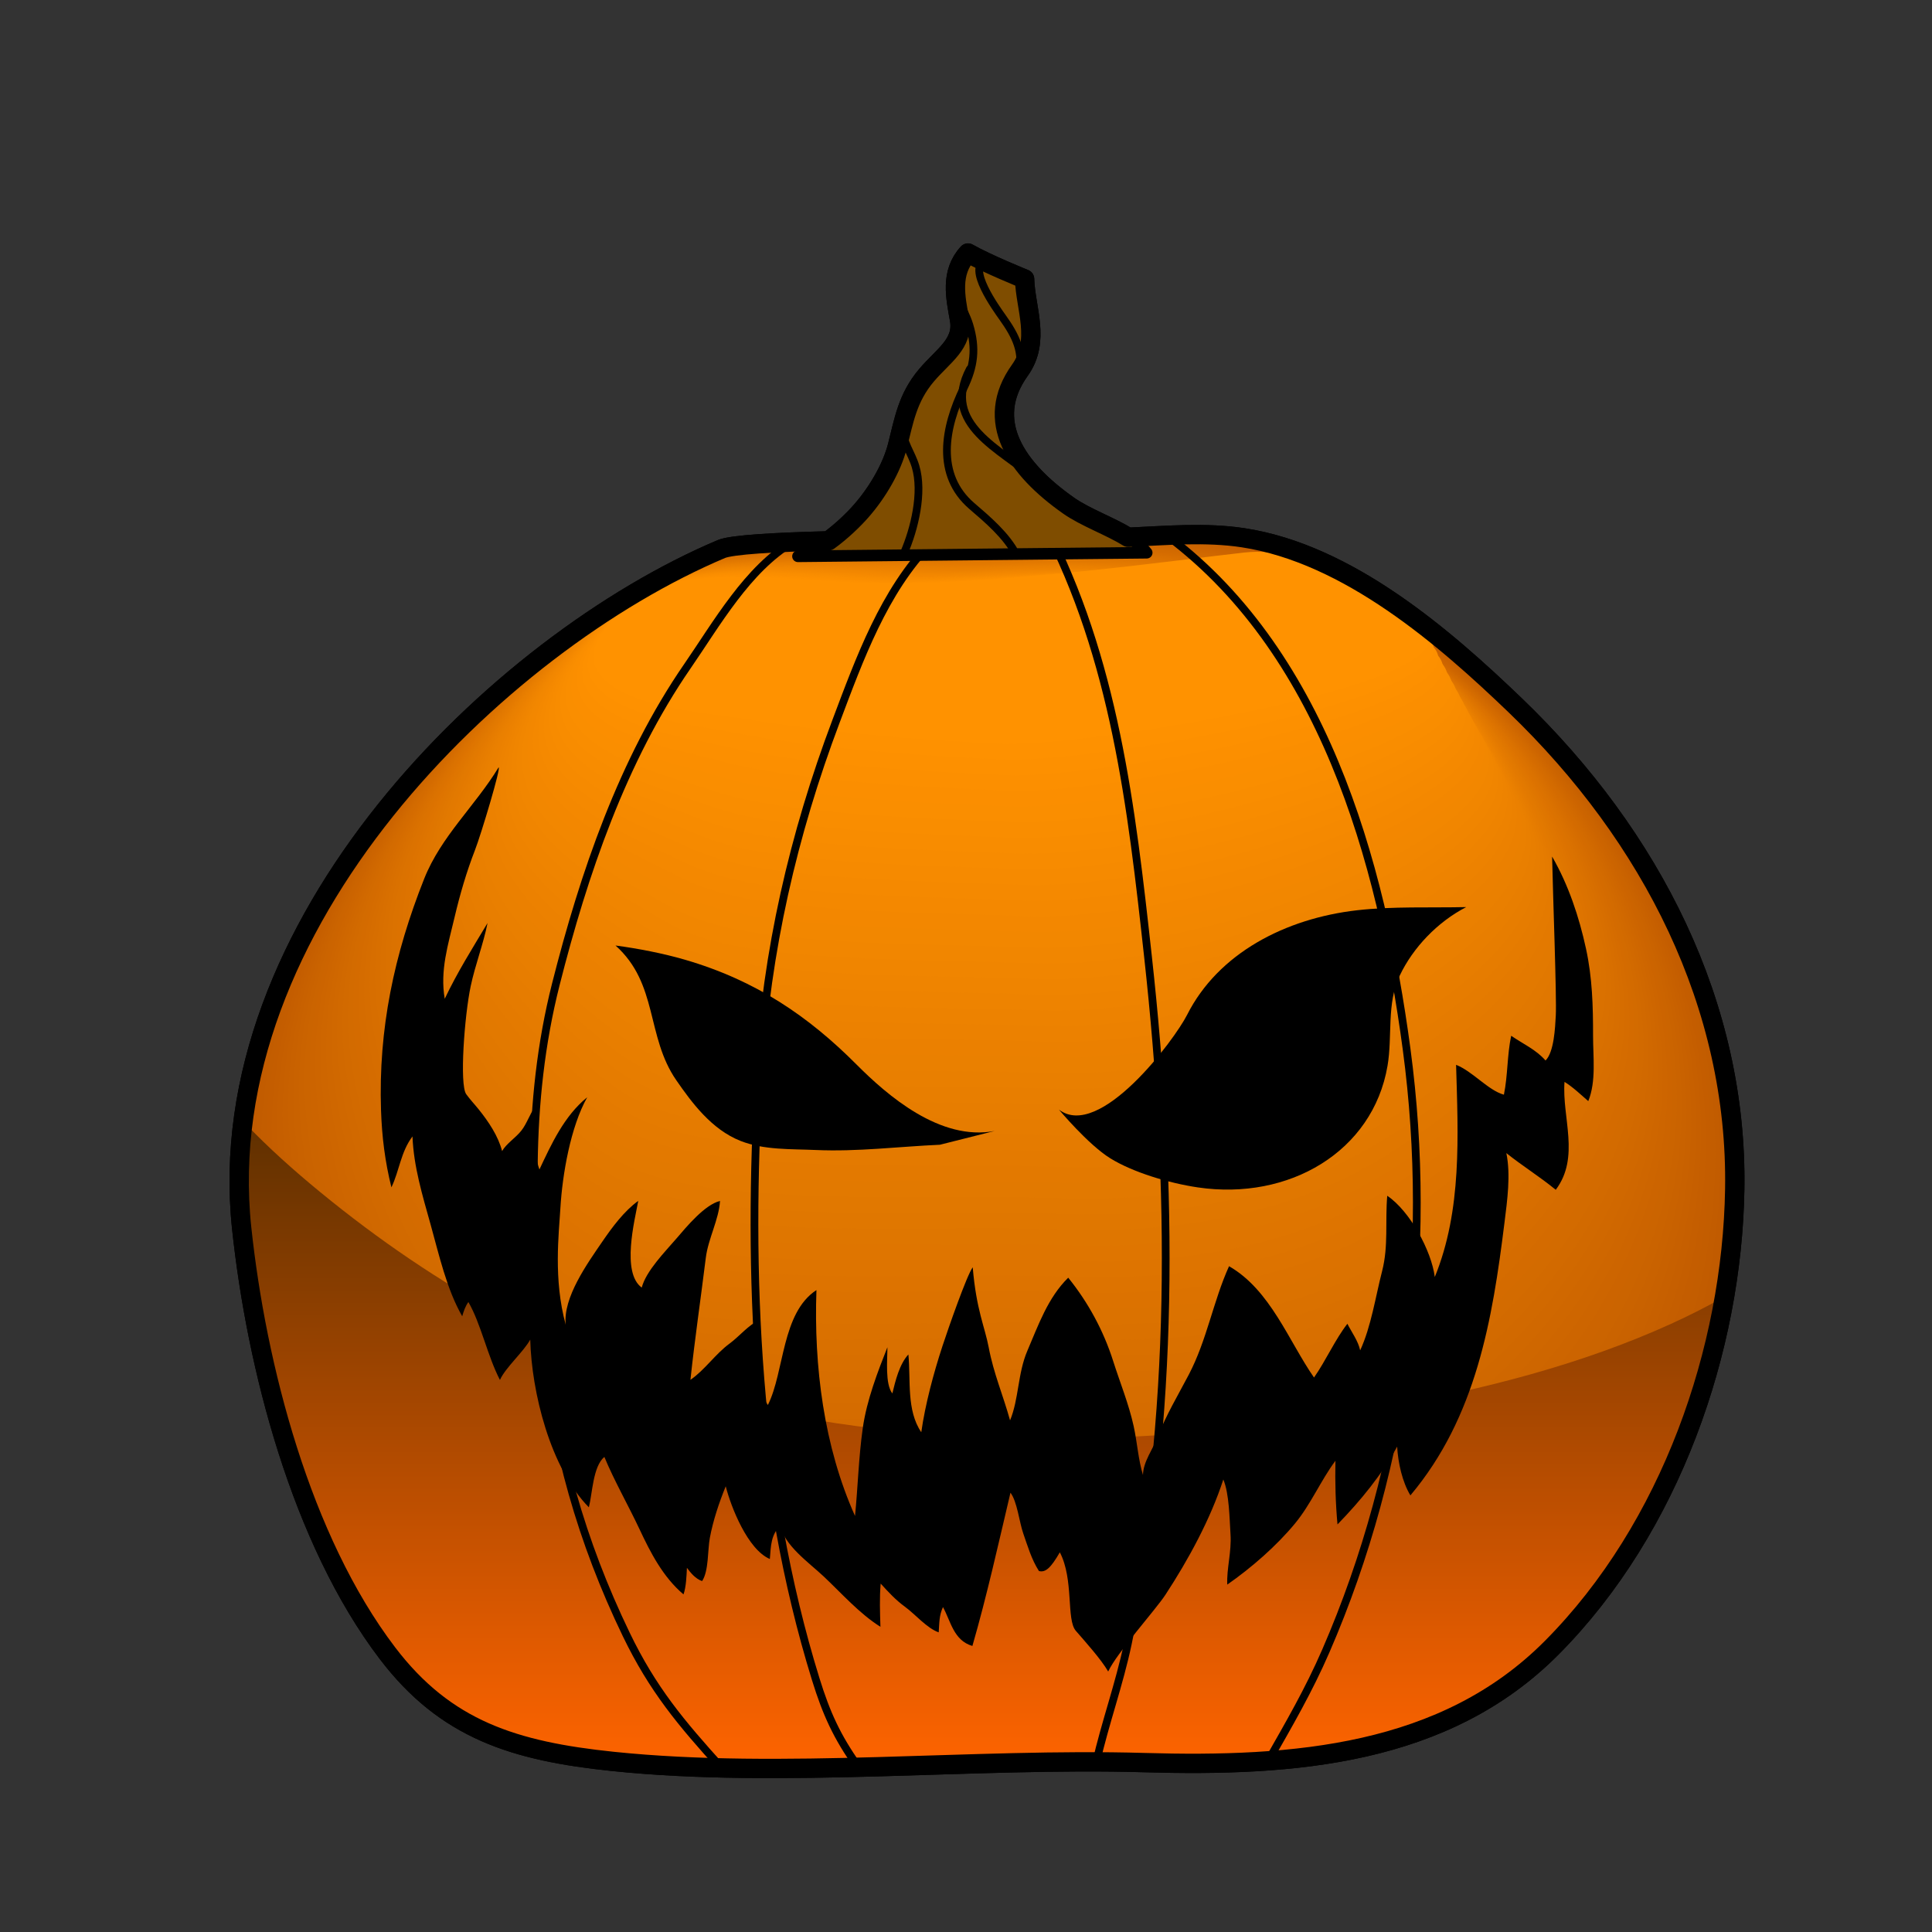 <?xml version="1.0" encoding="utf-8"?>
<!-- Generator: Adobe Illustrator 14.0.0, SVG Export Plug-In . SVG Version: 6.00 Build 43363)  -->
<!DOCTYPE svg PUBLIC "-//W3C//DTD SVG 1.1//EN" "http://www.w3.org/Graphics/SVG/1.1/DTD/svg11.dtd">
<svg version="1.1" xmlns="http://www.w3.org/2000/svg" xmlns:xlink="http://www.w3.org/1999/xlink" x="0px" y="0px" width="500px" height="500px" viewBox="0 0 500 500" enable-background="new 0 0 500 500" xml:space="preserve">
	<rect x="0" y="0" width="500" height="500" fill="#333333" stroke="none"/>
	<g id="body_1_">
		<g id="body">
			<path fill="#FFFFFF" stroke="#000000" stroke-width="5" stroke-linejoin="round" d="M392.159,182.554
				c-18.145-17.441-43.178-39.227-70.414-43.381c-9.696-1.479-19.754-0.587-29.506-0.143c-0.088,0.004-0.188,0.008-0.279,0.012
				c-4.767-2.925-11.066-5.14-15.374-8.162c-13.655-9.576-22.054-21.93-12.657-35.041c5.482-7.65,1.42-16.104,1.237-23.636
				c0,0-9.843-3.971-14.65-6.723c-4.67,5.104-3.23,11.404-2.197,17.218c1.11,6.25-4.244,9.354-8.546,14.431
				c-4.979,5.876-5.856,11.833-7.513,18.29c-1.445,5.629-5.099,11.943-9.398,16.846c-1.852,2.111-4.968,5.188-8.446,7.699
				c-14.045,0.368-25.056,0.998-27.732,2.129c-57.952,24.494-132.494,97.25-124.139,175.724c3.814,35.822,15.339,80.6,37.727,110.024
				c15.06,19.796,32.819,25.359,58.364,28.011c43.763,4.543,93.482-0.98,137.498,0.306c38.812,1.135,77.773-1.902,105.417-29.698
				c30.904-31.074,46.73-77.285,47.4-118.722C449.716,260.318,427.504,216.528,392.159,182.554z"/>
			<g>
				<path fill="#BF5900" stroke="#000000" d="M186.683,142.095c-57.952,24.494-132.494,97.25-124.139,175.724
					c3.814,35.822,15.339,80.6,37.727,110.024c15.06,19.796,32.819,25.359,58.364,28.011c43.763,4.543,93.482-0.98,137.498,0.306		c38.812,1.135,77.773-1.902,105.417-29.698c30.904-31.074,46.73-77.285,47.4-118.722c0.767-47.421-21.445-91.211-56.79-125.186
					c-18.145-17.441-43.178-39.227-70.414-43.381c-9.696-1.479-19.754-0.587-29.506-0.143
					C275.597,139.787,194.61,138.745,186.683,142.095z"/>
				<path fill="#C05A00" d="M186.503,142.224c-57.248,23.907-130.837,95.952-122.551,173.359
					c3.822,35.429,15.53,79.542,37.708,108.535c14.95,19.51,32.549,25.005,57.811,27.628c43.323,4.501,92.498-0.922,136.097,0.356
					c38.348,1.124,77.071-1.908,104.645-29.344c30.926-30.69,46.994-76.332,47.483-117.262
					c0.581-46.806-21.539-90.131-56.616-123.552c-18.077-17.149-43.138-38.543-70.354-42.606c-9.671-1.447-19.696-0.563-29.413-0.125
					C274.623,139.961,194.587,138.848,186.503,142.224z"/>
				<path fill="#C15B00" d="M186.324,142.354C129.79,165.692,57.144,237.006,65.36,313.347c3.83,35.036,15.722,78.485,37.691,107.047
					c14.84,19.225,32.279,24.648,57.257,27.245c42.884,4.459,91.514-0.862,134.697,0.408c37.883,1.111,76.369-1.915,103.873-28.99
					c30.948-30.306,47.257-75.38,47.565-115.802c0.397-46.189-21.562-89.126-56.442-121.918
					c-17.973-16.896-43.099-37.859-70.294-41.83c-9.646-1.417-19.64-0.541-29.321-0.109
					C273.648,140.136,194.565,138.951,186.324,142.354z"/>
				<path fill="#C25C00" d="M186.144,142.482C130.328,165.263,58.621,235.838,66.768,311.11
					c3.838,34.644,15.913,77.429,37.673,105.559c14.73,18.939,32.009,24.293,56.705,26.862c42.443,4.416,90.528-0.804,133.295,0.459
					c37.419,1.101,75.667-1.922,103.102-28.636c30.969-29.921,47.52-74.428,47.646-114.342c0.214-45.574-21.62-88.083-56.269-120.284
					c-17.887-16.624-43.058-37.175-70.233-41.055c-9.621-1.385-19.582-0.517-29.229-0.091
					C272.675,140.311,194.543,139.054,186.144,142.482z"/>
				<path fill="#C35D00" d="M185.964,142.612c-55.09,22.237-125.866,92.057-117.789,166.263
					c3.846,34.25,16.104,76.371,37.656,104.069c14.62,18.653,31.738,23.938,56.151,26.479c42.003,4.375,89.544-0.743,131.895,0.512
					c36.954,1.089,74.896-2,102.329-28.282c30.914-29.617,47.783-73.475,47.729-112.882c0.029-44.959-21.68-87.04-56.095-118.651
					c-17.802-16.352-43.019-36.491-70.173-40.279c-9.597-1.354-19.525-0.494-29.137-0.074
					C271.701,140.486,194.522,139.157,185.964,142.612z"/>
				<path fill="#C45D00" d="M185.784,142.741c-54.359,21.705-124.365,90.775-116.201,163.897
					C73.365,340.504,85.818,382,107.222,409.22c14.469,18.4,31.468,23.582,55.598,26.096c41.564,4.333,88.56-0.685,130.495,0.562
					c36.49,1.077,74.179-2.024,101.558-27.928c30.917-29.252,48.046-72.522,47.812-111.422
					c-0.156-44.344-21.74-85.997-55.921-117.017c-17.718-16.08-42.979-35.807-70.113-39.504c-9.571-1.323-19.468-0.471-29.044-0.057
					C270.728,140.661,194.501,139.26,185.784,142.741z"/>
				<path fill="#C55E00" d="M185.604,142.871c-53.622,21.187-122.739,89.481-114.613,161.532
					c3.775,33.475,16.414,74.314,37.621,101.093c14.351,18.122,31.198,23.227,55.045,25.713c41.125,4.29,87.576-0.625,129.093,0.613
					c36.026,1.066,73.462-2.047,100.786-27.573c30.922-28.888,48.31-71.57,47.895-109.962
					c-0.341-43.728-21.803-84.953-55.748-115.383c-17.633-15.807-42.938-35.123-70.053-38.729c-9.546-1.292-19.411-0.448-28.951-0.04
					C269.753,140.835,194.481,139.363,185.604,142.871z"/>
				<path fill="#C65F00" d="M185.425,143c-52.881,20.677-121.111,88.187-113.025,159.167c3.769,33.083,16.594,73.266,37.603,99.604
					c14.233,17.843,30.928,22.872,54.492,25.33c40.685,4.249,86.592-0.566,127.692,0.664c35.562,1.056,72.746-2.07,100.015-27.219
					c30.928-28.522,48.571-70.617,47.977-108.502c-0.525-43.112-21.865-83.911-55.574-113.75
					c-17.549-15.535-42.897-34.438-69.992-37.953c-9.521-1.26-19.354-0.425-28.859-0.022C268.779,141.011,194.46,139.466,185.425,143
					z"/>
				<path fill="#C76000" d="M185.245,143.129c-52.134,20.18-119.483,86.891-111.438,156.801
					c3.762,32.692,16.773,72.219,37.584,98.115c14.115,17.563,30.658,22.517,53.939,24.946c40.246,4.207,85.607-0.507,126.292,0.717
					c35.097,1.043,72.028-2.094,99.242-26.865c30.934-28.157,48.76-69.662,48.06-107.042c-0.796-42.496-21.929-82.867-55.4-112.116
					c-17.466-15.263-42.858-33.754-69.933-37.178c-9.495-1.229-19.297-0.401-28.767-0.005
					C267.806,141.185,194.441,139.57,185.245,143.129z"/>
				<path fill="#C86100" d="M185.065,143.258C133.683,162.95,67.209,228.855,75.215,297.694
					c3.756,32.302,16.954,71.172,37.567,96.627c13.998,17.285,30.388,22.161,53.386,24.563c39.805,4.165,84.623-0.447,124.891,0.768
					c34.633,1.032,71.314-2.116,98.471-26.511c30.939-27.793,49.014-68.71,48.142-105.582
					c-0.991-41.879-21.994-81.823-55.227-110.482c-17.383-14.991-42.818-33.07-69.873-36.402c-9.471-1.197-19.239-0.378-28.674,0.012
					C266.832,141.36,194.421,139.673,185.065,143.258z"/>
				<path fill="#C96200" d="M184.886,143.388c-50.626,19.215-116.228,84.301-108.263,152.071c3.75,31.91,17.134,70.124,37.55,95.138
					c13.88,17.007,30.117,21.806,52.833,24.181c39.366,4.123,83.638-0.389,123.491,0.818c34.168,1.021,70.599-2.139,97.699-26.156
					c30.946-27.427,49.268-67.757,48.224-104.121c-1.185-41.264-22.06-80.779-55.054-108.85
					c-17.301-14.719-42.778-32.387-69.812-35.627c-9.445-1.166-19.183-0.354-28.582,0.029
					C265.857,141.535,194.402,139.776,184.886,143.388z"/>
				<path fill="#CA6300" d="M184.706,143.517c-49.867,18.745-114.6,83.007-106.675,149.706c3.745,31.52,17.314,69.075,37.533,93.649
					c13.762,16.728,29.847,21.45,52.279,23.798c38.926,4.08,82.654-0.329,122.09,0.87c33.703,1.009,69.885-2.161,96.927-25.803
					c30.954-27.061,49.523-66.803,48.307-102.661c-1.379-40.648-22.126-79.735-54.88-107.216
					c-17.219-14.447-42.738-31.702-69.752-34.851c-9.42-1.135-19.125-0.332-28.489,0.047
					C264.884,141.709,194.383,139.879,184.706,143.517z"/>
				<path fill="#CB6400" d="M184.526,143.646c-49.104,18.286-112.97,81.712-105.087,147.34c3.739,31.129,17.495,68.029,37.514,92.161
					c13.646,16.449,29.577,21.095,51.727,23.414c38.486,4.039,81.67-0.27,120.689,0.922c33.238,0.998,69.172-2.184,96.154-25.447
					c30.964-26.696,49.777-65.851,48.389-101.203c-1.573-40.03-22.192-78.69-54.705-105.582
					c-17.138-14.175-42.705-30.962-69.691-34.076c-9.397-1.084-19.068-0.309-28.397,0.064
					C263.91,141.884,194.365,139.983,184.526,143.646z"/>
				<path fill="#CC6400" d="M184.347,143.776c-48.336,17.835-111.34,80.417-103.5,144.975c3.733,30.738,17.676,66.98,37.497,90.672
					c13.528,16.17,29.307,20.739,51.173,23.031c38.047,3.997,80.686-0.21,119.289,0.974c32.774,0.986,68.458-2.206,95.383-25.095
					c30.972-26.329,50.032-64.896,48.471-99.741c-1.767-39.415-22.263-77.646-54.532-103.949
					c-17.057-13.903-42.665-30.275-69.631-33.301c-9.372-1.052-19.011-0.285-28.305,0.082
					C262.936,142.059,194.346,140.086,184.347,143.776z"/>
				<path fill="#CD6500" d="M184.167,143.905c-47.564,17.393-109.71,79.123-101.913,142.609
					c3.728,30.348,17.857,65.934,37.479,89.184c13.411,15.891,29.036,20.384,50.62,22.648c37.607,3.955,79.702-0.151,117.889,1.024
					c32.31,0.975,67.747-2.227,94.611-24.74c30.981-25.963,50.287-63.942,48.553-98.281c-1.96-38.798-22.331-76.601-54.358-102.315
					c-16.977-13.63-42.625-29.585-69.571-32.524c-9.347-1.02-18.954-0.262-28.212,0.098
					C261.962,142.234,194.328,140.189,184.167,143.905z"/>
				<path fill="#CE6600" d="M183.987,144.034c-46.791,16.957-108.08,77.829-100.325,140.245
					c3.722,29.956,18.039,64.885,37.462,87.694c13.294,15.612,28.766,20.028,50.067,22.266c37.168,3.913,78.716-0.092,116.488,1.075
					c31.846,0.964,67.034-2.247,93.839-24.386c30.991-25.596,50.543-62.988,48.636-96.821
					c-2.152-38.181-22.402-75.556-54.185-100.682c-16.897-13.358-42.585-28.899-69.511-31.75c-9.323-0.987-18.896-0.238-28.12,0.116
					C260.988,142.409,194.31,140.293,183.987,144.034z"/>
				<path fill="#CF6700" d="M183.808,144.164c-46.013,16.531-106.449,76.534-98.737,137.879c3.716,29.565,18.22,63.838,37.444,86.206
					c13.178,15.334,28.496,19.674,49.514,21.883c36.728,3.87,77.732-0.033,115.087,1.127c31.381,0.951,66.323-2.27,93.066-24.032
					c31.004-25.229,50.8-62.035,48.719-95.361c-2.346-37.564-22.476-74.509-54.012-99.048c-16.817-13.086-42.545-28.211-69.45-30.974
					c-9.298-0.955-18.84-0.216-28.027,0.133C260.015,142.583,194.292,140.397,183.808,144.164z"/>
				<path fill="#D06800" d="M183.627,144.293c-45.232,16.111-104.816,75.239-97.149,135.514
					c3.711,29.175,18.401,62.791,37.426,84.719c13.061,15.054,28.226,19.317,48.961,21.498c36.288,3.829,76.748,0.027,113.686,1.179
					c30.917,0.94,65.614-2.289,92.296-23.677c31.016-24.862,51.054-61.081,48.8-93.902c-2.538-36.947-22.548-73.463-53.836-97.414
					c-16.74-12.814-42.506-27.525-69.391-30.199c-9.273-0.922-18.783-0.192-27.936,0.15
					C259.041,142.758,194.275,140.5,183.627,144.293z"/>
				<path fill="#D16900" d="M183.448,144.422c-44.45,15.697-103.185,73.945-95.562,133.149c3.706,28.783,18.583,61.742,37.409,83.229
					c12.945,14.775,27.955,18.962,48.407,21.115c35.849,3.787,75.764,0.086,112.285,1.229c30.452,0.93,64.904-2.308,91.524-23.323
					c31.027-24.495,51.31-60.127,48.882-92.441c-2.729-36.331-22.623-72.416-53.663-95.78c-16.662-12.542-42.465-26.838-69.33-29.424
					c-9.247-0.89-18.726-0.169-27.843,0.168C258.066,142.933,194.258,140.604,183.448,144.422z"/>
				<path fill="#D26A00" d="M183.268,144.552c-43.663,15.291-101.551,72.649-93.974,130.783
					c3.701,28.394,18.766,60.695,37.391,81.741c12.829,14.497,27.685,18.606,47.854,20.732c35.409,3.745,74.78,0.145,110.885,1.281
					c29.988,0.918,64.195-2.328,90.752-22.969c31.041-24.127,51.567-59.174,48.965-90.982c-2.922-35.713-22.7-71.368-53.489-94.147
					c-16.584-12.27-42.426-26.151-69.271-28.648c-9.223-0.858-18.668-0.146-27.75,0.186
					C257.093,143.107,194.241,140.709,183.268,144.552z"/>
				<path fill="#D36B00" d="M183.089,144.681C140.214,159.571,83.17,216.037,90.702,273.1c3.696,28.003,18.948,59.646,37.373,80.252
					c12.712,14.218,27.416,18.252,47.302,20.35c34.969,3.703,73.795,0.204,109.483,1.332c29.523,0.906,63.487-2.348,89.979-22.614
					c31.057-23.759,51.825-58.219,49.049-89.522c-3.113-35.096-22.779-70.32-53.316-92.513
					c-16.509-11.997-42.386-25.464-69.21-27.873c-9.197-0.826-18.611-0.123-27.658,0.202
					C256.119,143.283,194.224,140.813,183.089,144.681z"/>
				<path fill="#D46B00" d="M182.908,144.81c-42.084,14.496-98.285,70.061-90.798,126.053c3.692,27.612,19.132,58.599,37.355,78.764
					c12.597,13.939,27.145,17.896,46.749,19.966c34.529,3.661,72.81,0.265,108.083,1.384c29.059,0.896,62.78-2.365,89.208-22.26
					c31.07-23.39,52.081-57.265,49.13-88.062c-3.304-34.479-22.856-69.272-53.143-90.88c-16.433-11.724-42.346-24.777-69.149-27.097
					c-9.172-0.794-18.554-0.1-27.565,0.219C255.145,143.458,194.208,140.918,182.908,144.81z"/>
				<path fill="#D56C00" d="M182.729,144.939c-41.29,14.108-96.649,68.766-89.211,123.688c3.687,27.223,19.315,57.551,37.338,77.275
					c12.481,13.66,26.875,17.541,46.195,19.583c34.09,3.619,71.826,0.323,106.683,1.436c28.594,0.883,62.073-2.384,88.437-21.906
					c31.085-23.02,52.338-56.31,49.212-86.603c-3.494-33.861-22.938-68.222-52.969-89.246
					c-16.356-11.451-42.306-24.091-69.089-26.321c-9.147-0.762-18.498-0.076-27.474,0.236
					C254.171,143.633,194.191,141.023,182.729,144.939z"/>
				<path fill="#D66D00" d="M182.549,145.069c-40.495,13.726-95.014,67.471-87.623,121.322c3.683,26.832,19.499,56.504,37.32,75.787
					c12.366,13.382,26.605,17.186,45.642,19.2c33.65,3.577,70.842,0.382,105.282,1.486c28.129,0.872,61.367-2.401,87.664-21.552
					c31.103-22.649,52.597-55.355,49.295-85.143c-3.685-33.244-23.02-67.172-52.795-87.612
					c-16.283-11.178-42.266-23.405-69.029-25.546c-9.122-0.73-18.439-0.053-27.381,0.254
					C253.197,143.807,194.176,141.128,182.549,145.069z"/>
				<path fill="#D76E00" d="M182.369,145.198c-39.697,13.349-93.377,66.177-86.035,118.957c3.678,26.441,19.683,55.454,37.302,74.298
					c12.251,13.103,26.335,16.83,45.09,18.817c33.21,3.535,69.857,0.441,103.881,1.538c27.665,0.86,60.661-2.419,86.892-21.198
					c31.119-22.28,52.855-54.401,49.378-83.683c-3.875-32.625-23.104-66.121-52.622-85.979
					c-16.209-10.904-42.226-22.719-68.969-24.771c-9.096-0.698-18.383-0.03-27.288,0.271
					C252.223,143.982,194.16,141.233,182.369,145.198z"/>
				<path fill="#D86F00" d="M182.189,145.328c-38.897,12.978-91.742,64.883-84.448,116.592c3.674,26.05,19.868,54.405,37.285,72.809
					c12.136,12.824,26.065,16.475,44.537,18.434c32.771,3.493,68.873,0.502,102.48,1.59c27.201,0.85,59.956-2.435,86.12-20.844
					c31.137-21.908,53.113-53.446,49.46-82.223c-4.063-32.008-23.188-65.069-52.448-84.345
					c-16.137-10.631-42.186-22.034-68.908-23.996c-9.071-0.666-18.325-0.006-27.196,0.289
					C251.249,144.157,194.144,141.339,182.189,145.328z"/>
				<path fill="#D97000" d="M182.01,145.457c-38.096,12.611-90.104,63.587-82.86,114.227c3.67,25.66,20.053,53.356,37.267,71.32
					c12.021,12.545,25.794,16.119,43.983,18.051c32.331,3.451,67.889,0.561,101.079,1.641c26.737,0.838,59.253-2.45,85.35-20.49
					c31.155-21.536,53.371-52.491,49.541-80.762c-4.253-31.39-23.274-64.016-52.273-82.711
					c-16.065-10.357-42.146-21.347-68.849-23.22c-9.046-0.634-18.269,0.017-27.104,0.305
					C250.275,144.332,194.129,141.445,182.01,145.457z"/>
				<path fill="#DA7100" d="M181.83,145.586c-37.292,12.25-88.464,62.293-81.272,111.861c3.667,25.27,20.238,52.309,37.249,69.832
					c11.907,12.266,25.524,15.764,43.43,17.668c31.892,3.409,66.904,0.619,99.68,1.691c26.271,0.827,58.549-2.465,84.576-20.135
					c31.175-21.164,53.632-51.536,49.624-79.303c-4.441-30.772-23.362-62.961-52.1-81.077
					c-15.994-10.083-42.105-20.663-68.788-22.445c-9.021-0.603-18.212,0.041-27.012,0.323
					C249.302,144.506,194.114,141.551,181.83,145.586z"/>
				<path fill="#DB7200" d="M181.65,145.716c-36.487,11.895-86.826,60.999-79.685,109.496c3.663,24.879,20.424,51.26,37.232,68.343
					c11.793,11.986,25.253,15.408,42.876,17.285c31.452,3.367,65.92,0.679,98.278,1.743c25.808,0.814,57.847-2.48,83.805-19.781
					c31.195-20.791,53.892-50.582,49.707-77.842c-4.629-30.155-23.452-61.907-51.927-79.445
					c-15.923-9.807-42.064-19.976-68.728-21.668c-8.996-0.571-18.153,0.081-26.919,0.34
					C248.329,144.718,194.099,141.658,181.65,145.716z"/>
				<path fill="#DC7200" d="M181.471,145.845c-35.681,11.542-85.187,59.704-78.098,107.131c3.661,24.489,20.611,50.211,37.214,66.854
					c11.68,11.708,24.983,15.053,42.324,16.902c31.012,3.324,64.936,0.737,96.877,1.794c25.343,0.804,57.145-2.493,83.033-19.427
					c31.216-20.418,54.152-49.626,49.789-76.383c-4.816-29.536-23.544-60.85-51.753-77.81c-15.854-9.532-42.024-19.292-68.668-20.894
					c-8.971-0.539-18.096,0.104-26.826,0.357C247.354,144.892,194.085,141.765,181.471,145.845z"/>
				<path fill="#DD7300" d="M181.291,145.975c-34.872,11.194-83.545,58.409-76.51,104.765c3.657,24.1,20.798,49.162,37.197,65.366
					c11.566,11.429,24.713,14.697,41.771,16.52c30.572,3.282,63.951,0.797,95.477,1.846c24.879,0.792,56.443-2.508,82.262-19.073
					c31.237-20.042,54.412-48.672,49.871-74.923c-5.003-28.918-23.638-59.792-51.579-76.176
					c-15.786-9.257-41.984-18.608-68.607-20.119c-8.946-0.508-18.039,0.128-26.734,0.375
					C246.381,145.068,194.071,141.873,181.291,145.975z"/>
				<path fill="#DE7400" d="M181.111,146.104c-34.063,10.851-81.904,57.115-74.923,102.4c3.655,23.709,20.985,48.113,37.179,63.877
					c11.453,11.149,24.443,14.342,41.218,16.137c30.132,3.24,62.967,0.855,94.076,1.896c24.414,0.781,55.742-2.52,81.489-18.719
					c31.26-19.667,54.674-47.716,49.953-73.462c-5.188-28.301-23.731-58.734-51.405-74.544c-15.719-8.98-41.943-17.922-68.547-19.343
					c-8.921-0.477-17.981,0.151-26.642,0.392C245.407,145.243,194.056,141.98,181.111,146.104z"/>
				<path fill="#DF7500" d="M180.932,146.232c-33.251,10.51-80.261,55.82-73.335,100.035c3.653,23.319,21.173,47.063,37.161,62.389
					c11.34,10.87,24.173,13.986,40.664,15.753c29.693,3.199,61.983,0.916,92.676,1.948c23.949,0.77,55.042-2.53,80.718-18.364
					c31.283-19.291,54.936-46.761,50.035-72.002c-5.374-27.682-23.828-57.673-51.231-72.91
					c-15.652-8.703-41.903-17.237-68.486-18.567c-8.896-0.445-17.925,0.174-26.55,0.409
					C244.433,145.417,194.042,142.088,180.932,146.232z"/>
				<path fill="#DF7600" d="M180.752,146.362c-32.439,10.175-78.616,54.526-71.747,97.67c3.651,22.929,21.361,46.014,37.144,60.899
					c11.228,10.59,23.902,13.632,40.11,15.37c29.253,3.157,60.999,0.975,91.275,1.999c23.485,0.759,54.343-2.541,79.945-18.01
					c31.307-18.915,55.199-45.806,50.118-70.542c-5.559-27.064-23.928-56.612-51.058-71.276
					c-15.587-8.425-41.863-16.554-68.427-17.792c-8.871-0.414-17.867,0.197-26.457,0.427
					C243.459,145.593,194.029,142.198,180.752,146.362z"/>
				<path fill="#E07700" d="M180.572,146.491c-31.625,9.843-76.971,53.231-70.16,95.305c3.649,22.539,21.55,44.964,37.126,59.411
					c11.117,10.311,23.633,13.276,39.558,14.987c28.814,3.114,60.014,1.033,89.875,2.051c23.021,0.747,53.644-2.553,79.174-17.656
					c31.331-18.535,55.461-44.852,50.2-69.082c-5.742-26.446-24.028-55.547-50.884-69.643c-15.522-8.147-41.823-15.87-68.367-17.017
					c-8.846-0.382-17.811,0.22-26.364,0.443C242.485,145.767,194.016,142.307,180.572,146.491z"/>
				<path fill="#E17800" d="M180.393,146.621c-30.81,9.516-75.325,51.936-68.572,92.939c3.647,22.149,21.74,43.913,37.108,57.922
					c11.004,10.031,23.362,12.921,39.004,14.604c28.374,3.073,59.03,1.094,88.474,2.104c22.556,0.734,52.945-2.562,78.401-17.303
					c31.356-18.157,55.726-43.896,50.283-67.622c-5.925-25.829-24.13-54.481-50.711-68.009
					c-15.458-7.867-41.783-15.186-68.307-16.241c-8.819-0.351-17.753,0.244-26.271,0.461
					C241.512,145.942,194.002,142.417,180.393,146.621z"/>
				<path fill="#E27900" d="M180.212,146.75c-29.993,9.191-73.676,50.642-66.984,90.574c3.646,21.759,21.93,42.861,37.09,56.434
					c10.893,9.752,23.092,12.565,38.452,14.221c27.935,3.031,58.045,1.152,87.073,2.154c22.092,0.724,52.246-2.57,77.63-16.948
					c31.382-17.775,55.99-42.941,50.365-66.163c-6.107-25.211-24.234-53.413-50.537-66.375
					c-15.395-7.586-41.742-14.502-68.246-15.466c-8.794-0.32-17.696,0.267-26.18,0.478
					C240.538,146.116,193.99,142.528,180.212,146.75z"/>
				<path fill="#E37900" d="M180.032,146.879c-29.175,8.87-72.027,49.346-65.396,88.208c3.646,21.369,22.122,41.812,37.073,54.945
					c10.782,9.472,22.822,12.21,37.898,13.838c27.495,2.988,57.061,1.212,85.672,2.205c21.628,0.712,51.551-2.578,76.858-16.594
					c31.409-17.396,56.257-41.987,50.448-64.703c-6.288-24.592-24.339-52.344-50.363-64.742
					c-15.333-7.305-41.702-13.815-68.187-14.689c-8.77-0.29-17.64,0.289-26.087,0.495
					C239.563,146.292,193.977,142.64,180.032,146.879z"/>
				<path fill="#E47A00" d="M179.853,147.009c-28.357,8.553-70.377,48.052-63.809,85.843c3.646,20.979,22.312,40.76,37.055,53.457
					c10.672,9.191,22.551,11.854,37.345,13.455c27.055,2.946,56.077,1.271,84.272,2.256c21.162,0.701,50.853-2.583,76.086-16.239
					c31.437-17.013,56.522-41.032,50.53-63.242c-6.469-23.976-24.447-51.271-50.19-63.108c-15.272-7.022-41.661-13.133-68.125-13.915
					c-8.744-0.258-17.583,0.312-25.995,0.513C238.59,146.467,193.965,142.753,179.853,147.009z"/>
				<path fill="#E57B00" d="M179.673,147.138c-27.537,8.238-68.724,46.757-62.221,83.478c3.646,20.59,22.505,39.708,37.037,51.968
					c10.562,8.911,22.282,11.499,36.792,13.072c26.616,2.904,55.092,1.33,82.871,2.308c20.699,0.689,50.157-2.59,75.314-15.886
					c31.464-16.63,56.791-40.078,50.613-61.782c-6.648-23.358-24.557-50.196-50.017-61.474c-15.213-6.739-41.621-12.45-68.065-13.14
					c-8.719-0.227-17.525,0.319-25.902,0.53C237.615,146.604,193.953,142.866,179.673,147.138z"/>
				<path fill="#E67C00" d="M179.494,147.267c-26.717,7.927-67.071,45.461-60.633,81.113c3.647,20.201,22.698,38.655,37.02,50.479
					c10.453,8.63,22.011,11.145,36.239,12.688c26.176,2.863,54.108,1.39,81.471,2.359c20.233,0.679,49.461-2.594,74.542-15.531
					c31.493-16.244,57.058-39.123,50.694-60.322c-6.826-22.741-24.666-49.12-49.842-59.841
					c-15.153-6.453-41.582-11.768-68.006-12.364c-8.693-0.196-17.468,0.342-25.81,0.547
					C236.641,146.779,193.941,142.98,179.494,147.267z"/>
				<path fill="#E77D00" d="M179.313,147.396c-25.895,7.619-65.417,44.167-59.046,78.748c3.65,19.812,22.893,37.603,37.002,48.991
					c10.345,8.35,21.741,10.789,35.687,12.306c25.736,2.821,53.124,1.449,80.069,2.411c19.77,0.666,48.767-2.599,73.771-15.178
					c31.523-15.858,57.328-38.169,50.777-58.862c-7.003-22.124-24.778-48.04-49.668-58.207
					c-15.096-6.167-41.542-11.085-67.945-11.589c-8.669-0.166-17.411,0.365-25.718,0.564
					C235.667,146.954,193.931,143.096,179.313,147.396z"/>
				<path fill="#E87E00" d="M179.134,147.526c-25.072,7.313-63.759,42.871-57.458,76.382c3.652,19.421,23.087,36.549,36.984,47.502
					c10.237,8.067,21.471,10.434,35.133,11.923c25.297,2.778,52.139,1.508,78.669,2.462c19.305,0.655,48.072-2.601,72.999-14.823
					c31.552-15.471,57.598-37.216,50.859-57.402c-7.18-21.508-24.893-46.957-49.494-56.573
					c-15.038-5.878-41.501-10.402-67.886-10.813c-8.644-0.135-17.354,0.388-25.625,0.582
					C234.693,147.128,193.92,143.213,179.134,147.526z"/>
				<path fill="#E97F00" d="M178.954,147.655c-24.249,7.012-62.101,41.575-55.871,74.017c3.655,19.032,23.283,35.495,36.967,46.014
					c10.129,7.786,21.201,10.078,34.58,11.539c24.856,2.737,51.155,1.568,77.268,2.514c18.841,0.644,47.378-2.603,72.227-14.469
					c31.583-15.082,57.869-36.263,50.942-55.942c-7.354-20.893-25.008-45.871-49.321-54.94c-14.981-5.588-41.46-9.719-67.824-10.038
					c-8.618-0.104-17.297,0.412-25.533,0.599C233.72,147.304,193.91,143.331,178.954,147.655z"/>
				<path fill="#EA8000" d="M178.774,147.784c-23.425,6.711-60.439,40.28-54.283,71.652c3.658,18.642,23.479,34.441,36.949,44.525
					c10.022,7.503,20.931,9.723,34.027,11.156c24.417,2.695,50.17,1.627,75.868,2.564c18.376,0.633,46.684-2.603,71.455-14.114
					c31.614-14.692,58.142-35.312,51.024-54.482c-7.528-20.278-25.125-44.783-49.147-53.307c-14.927-5.296-41.421-9.037-67.765-9.262
					c-8.593-0.073-17.24,0.435-25.44,0.616C232.745,147.479,193.9,143.451,178.774,147.784z"/>
				<path fill="#EB8000" d="M178.595,147.914c-22.6,6.415-58.777,38.984-52.695,69.287c3.663,18.252,23.677,33.385,36.931,43.036
					c9.917,7.221,20.661,9.367,33.474,10.773c23.977,2.652,49.186,1.686,74.467,2.616c17.911,0.621,45.99-2.602,70.684-13.761
					c31.646-14.301,58.416-34.359,51.106-53.022c-7.701-19.663-25.244-43.69-48.974-51.672c-14.873-5.003-41.38-8.355-67.705-8.487
					c-8.566-0.043-17.182,0.458-25.348,0.633C231.771,147.653,193.89,143.572,178.595,147.914z"/>
				<path fill="#EC8100" d="M178.415,148.043c-21.773,6.121-57.112,37.688-51.107,66.921c3.669,17.863,23.875,32.329,36.913,41.548
					c9.81,6.937,20.391,9.012,32.921,10.391c23.538,2.61,48.202,1.745,73.066,2.667c17.446,0.61,45.298-2.599,69.911-13.405
					c31.678-13.908,58.691-33.41,51.189-51.563c-7.872-19.05-25.362-42.595-48.801-50.039c-14.818-4.706-41.34-7.674-67.644-7.712
					c-8.543-0.012-17.126,0.481-25.256,0.651C230.798,147.827,193.882,143.695,178.415,148.043z"/>
				<path fill="#ED8200" d="M178.235,148.172c-20.947,5.829-55.444,36.392-49.52,64.557c3.675,17.472,24.073,31.271,36.896,40.06
					c9.705,6.651,20.12,8.655,32.368,10.007c23.097,2.568,47.217,1.804,71.666,2.719c16.982,0.598,44.604-2.598,69.139-13.053
					c31.71-13.513,58.968-32.458,51.271-50.103c-8.042-18.437-25.481-41.496-48.626-48.405c-14.765-4.408-41.3-6.991-67.584-6.936
					c-8.517,0.018-17.067,0.504-25.163,0.668C229.824,148.002,193.873,143.82,178.235,148.172z"/>
				<path fill="#EE8300" d="M178.056,148.302c-20.12,5.541-53.775,35.094-47.933,62.19c3.683,17.083,24.274,30.213,36.878,38.571
					c9.602,6.367,19.85,8.3,31.815,9.624c22.658,2.526,46.233,1.863,70.264,2.77c16.519,0.587,43.913-2.592,68.368-12.697
					c31.742-13.116,59.245-31.511,51.354-48.644c-8.211-17.826-25.604-40.394-48.452-46.771c-14.713-4.107-41.259-6.311-67.523-6.161
					c-8.492,0.048-17.012,0.528-25.071,0.685C228.85,148.177,193.865,143.948,178.056,148.302z"/>
				<path fill="#EF8400" d="M177.875,148.431c-19.293,5.253-52.102,33.797-46.344,59.826c3.692,16.692,24.476,29.152,36.86,37.082
					c9.498,6.082,19.58,7.945,31.261,9.242c22.219,2.484,45.249,1.922,68.865,2.82c16.053,0.575,43.22-2.587,67.596-12.343
					c31.775-12.718,59.524-30.563,51.436-47.183c-8.378-17.215-25.726-39.286-48.279-45.138c-14.66-3.804-41.218-5.63-67.463-5.385
					c-8.467,0.079-16.954,0.551-24.979,0.702C227.876,148.352,193.858,144.079,177.875,148.431z"/>
				<path fill="#F08500" d="M177.696,148.561c-18.465,4.969-50.427,32.5-44.757,57.46c3.703,16.302,24.678,28.09,36.843,35.593
					c9.395,5.794,19.31,7.59,30.708,8.859c21.778,2.442,44.265,1.982,67.463,2.873c15.59,0.563,42.528-2.581,66.824-11.989
					c31.81-12.318,59.805-29.617,51.519-45.723c-8.544-16.607-25.847-38.176-48.105-43.505c-14.607-3.497-41.179-4.948-67.403-4.609
					c-8.441,0.109-16.896,0.574-24.886,0.72C226.902,148.527,193.852,144.213,177.696,148.561z"/>
				<path fill="#F18600" d="M177.516,148.689c-17.635,4.687-48.749,31.201-43.169,55.095c3.715,15.912,24.881,27.028,36.825,34.105
					c9.293,5.506,19.04,7.234,30.155,8.475c21.339,2.4,43.28,2.041,66.063,2.924c15.124,0.553,41.836-2.573,66.052-11.635
					c31.844-11.917,60.087-28.672,51.601-44.263c-8.709-16-25.97-37.061-47.932-41.871c-14.557-3.188-41.139-4.269-67.343-3.835
					c-8.417,0.139-16.84,0.598-24.794,0.737C225.929,148.702,193.847,144.35,177.516,148.689z"/>
				<path fill="#F28700" d="M177.337,148.819c-16.807,4.407-47.067,29.902-41.582,52.729c3.729,15.521,25.085,25.964,36.807,32.616
					c9.192,5.217,18.769,6.879,29.603,8.092c20.899,2.358,42.295,2.101,64.662,2.975c14.66,0.541,41.145-2.564,65.28-11.281
					c31.877-11.514,60.371-27.729,51.684-42.803c-8.872-15.394-26.091-35.941-47.759-40.236c-14.504-2.875-41.098-3.588-67.282-3.06
					c-8.392,0.169-16.782,0.621-24.701,0.754C224.955,148.876,193.843,144.492,177.337,148.819z"/>
				<path fill="#F38700" d="M177.157,148.948c-15.977,4.129-45.382,28.603-39.994,50.364c3.746,15.129,25.291,24.897,36.79,31.127
					c9.091,4.926,18.499,6.523,29.049,7.709c20.459,2.316,41.311,2.159,63.261,3.026c14.195,0.53,40.453-2.553,64.509-10.926
					c31.911-11.108,60.674-26.801,51.766-41.343c-9.016-14.802-26.213-34.819-47.585-38.604c-14.453-2.56-41.058-2.907-67.222-2.284
					c-8.367,0.199-16.726,0.644-24.609,0.771C223.98,149.051,193.839,144.637,177.157,148.948z"/>
				<path fill="#F48800" d="M176.977,149.078c-15.147,3.853-43.692,27.302-38.406,47.999c3.764,14.738,25.497,23.829,36.772,29.639
					c8.991,4.633,18.229,6.168,28.496,7.326c20.02,2.274,40.327,2.219,61.86,3.078c13.731,0.518,39.761-2.542,63.736-10.573
					c31.945-10.701,60.938-25.848,51.849-39.883c-9.201-14.187-26.334-33.691-47.411-36.97c-14.4-2.24-41.018-2.226-67.162-1.508
					c-8.341,0.229-16.668,0.667-24.517,0.789C223.007,149.226,193.837,144.789,176.977,149.078z"/>
				<path fill="#F58900" d="M176.797,149.207c-14.317,3.58-42,26.001-36.819,45.634c3.786,14.345,25.704,22.758,36.755,28.15
					c8.892,4.338,17.958,5.813,27.942,6.943c19.58,2.233,39.343,2.278,60.46,3.129c13.267,0.506,39.069-2.528,62.965-10.218
					c31.979-10.292,61.229-24.916,51.931-38.423c-9.356-13.591-26.454-32.559-47.237-35.336c-14.348-1.917-40.979-1.547-67.103-0.732
					c-8.315,0.259-16.611,0.69-24.424,0.806C222.033,149.401,193.837,144.946,176.797,149.207z"/>
				<path fill="#F68A00" d="M176.618,149.336c-13.487,3.308-40.303,24.698-35.231,43.269c3.81,13.951,25.911,21.685,36.737,26.661
					c8.793,4.042,17.688,5.458,27.389,6.56c19.141,2.19,38.358,2.337,59.06,3.181c12.803,0.495,38.378-2.514,62.193-9.865
					c32.014-9.881,61.517-23.981,52.012-36.962c-9.516-12.996-26.572-31.422-47.062-33.703c-14.294-1.591-40.94-0.917-67.042,0.042
					c-8.292,0.273-16.555,0.714-24.332,0.824C221.059,149.576,193.837,145.112,176.618,149.336z"/>
				<path fill="#F78B00" d="M176.438,149.465c-12.656,3.039-38.602,23.395-33.644,40.903c3.839,13.557,26.12,20.61,36.72,25.173
					c8.695,3.743,17.417,5.102,26.836,6.177c18.701,2.148,37.374,2.396,57.658,3.232c12.339,0.484,37.687-2.499,61.422-9.51
					c32.049-9.467,61.807-23.052,52.095-35.503c-9.675-12.403-26.688-30.28-46.89-32.069c-14.238-1.261-40.899-0.233-66.981,0.818
					c-8.267,0.304-16.497,0.736-24.239,0.84C220.085,149.75,193.841,145.287,176.438,149.465z"/>
				<path fill="#F88C00" d="M176.258,149.595c-11.827,2.771-36.895,22.089-32.056,38.538c3.872,13.161,26.328,19.531,36.702,23.684
					c8.599,3.442,17.148,4.747,26.283,5.794c18.261,2.106,36.39,2.456,56.258,3.283c11.873,0.473,36.993-2.481,60.649-9.156
					c32.082-9.052,62.096-22.126,52.177-34.043c-9.833-11.814-26.802-29.134-46.716-30.435c-14.184-0.927-40.859,0.451-66.921,1.593
					c-8.242,0.336-16.44,0.76-24.147,0.858C219.111,149.926,193.847,145.473,176.258,149.595z"/>
				<path fill="#F98D00" d="M176.079,149.724c-10.997,2.506-35.183,20.781-30.468,36.173c3.91,12.762,26.536,18.45,36.684,22.196
					c8.501,3.138,16.878,4.391,25.73,5.411c17.821,2.064,35.405,2.515,54.856,3.334c11.409,0.461,36.301-2.463,59.878-8.802
					c32.116-8.635,62.387-21.203,52.26-32.583c-9.991-11.228-26.914-27.984-46.542-28.801c-14.126-0.588-40.82,1.135-66.861,2.369
					c-8.217,0.367-16.382,0.782-24.055,0.875C218.137,150.1,193.855,145.673,176.079,149.724z"/>
				<path fill="#FA8E00" d="M175.899,149.854c-10.167,2.242-33.466,19.471-28.881,33.808c3.954,12.362,26.744,17.365,36.666,20.707
					c8.404,2.831,16.607,4.036,25.177,5.027c17.382,2.022,34.421,2.575,53.457,3.386c10.944,0.45,35.607-2.443,59.105-8.447
					c32.148-8.215,62.677-20.284,52.342-31.123c-10.151-10.646-27.021-26.831-46.369-27.168c-14.065-0.246-40.779,1.819-66.801,3.145
					c-8.19,0.398-16.325,0.806-23.962,0.892C217.164,150.275,193.866,145.891,175.899,149.854z"/>
				<path fill="#FB8E00" d="M175.719,149.983c-9.338,1.98-31.742,18.158-27.292,31.442c4.006,11.959,26.952,16.277,36.648,19.219
					c8.306,2.52,16.337,3.68,24.624,4.645c16.942,1.98,33.437,2.633,52.056,3.437c10.48,0.438,34.915-2.421,58.334-8.093
					c32.183-7.794,62.967-19.369,52.424-29.663c-10.311-10.067-27.126-25.672-46.194-25.535c-14.004,0.101-40.74,2.503-66.74,3.919
					c-8.167,0.43-16.269,0.83-23.87,0.91C216.189,150.45,193.881,146.131,175.719,149.983z"/>
				<path fill="#FC8F00" d="M175.54,150.112c-8.511,1.721-30.014,16.841-25.706,29.077c4.067,11.551,27.159,15.185,36.631,17.73
					c8.208,2.206,16.067,3.325,24.07,4.261c16.503,1.939,32.452,2.693,50.656,3.489c10.015,0.427,34.221-2.399,57.562-7.739
					c32.216-7.37,63.255-18.459,52.506-28.203c-10.472-9.493-27.228-24.509-46.021-23.901c-13.94,0.451-40.7,3.188-66.681,4.696
					c-8.141,0.46-16.211,0.853-23.777,0.926C215.216,150.625,193.901,146.4,175.54,150.112z"/>
				<path fill="#FD9000" d="M175.359,150.241c-7.686,1.463-28.277,15.521-24.118,26.712c4.14,11.138,27.364,14.089,36.613,16.241
					c8.11,1.887,15.797,2.97,23.518,3.878c16.062,1.896,31.467,2.752,49.254,3.54c9.551,0.416,33.527-2.375,56.79-7.385
					c32.248-6.944,63.544-17.552,52.589-26.744c-10.636-8.923-27.323-23.342-45.847-22.267c-13.874,0.806-40.66,3.871-66.621,5.47
					c-8.115,0.492-16.154,0.876-23.685,0.944C214.242,150.799,193.927,146.706,175.359,150.241z"/>
				<path fill="#FE9100" d="M175.18,150.371c-6.863,1.208-26.535,14.193-22.531,24.346c4.227,10.717,27.568,12.989,36.596,14.753
					c8.01,1.564,15.526,2.614,22.965,3.495c15.623,1.855,30.483,2.812,47.854,3.591c9.087,0.404,32.839-2.318,56.019-7.031
					c32.288-6.471,63.829-16.65,52.671-25.283c-10.802-8.357-27.414-22.173-45.674-20.634c-13.802,1.164-40.619,4.556-66.56,6.247
					c-8.091,0.523-16.097,0.899-23.593,0.961C213.268,150.974,193.959,147.067,175.18,150.371z"/>
				<path fill="#FF9200" d="M322,143c-18,2-58.562,7.763-90,8c-19.706,0.149-38-3.5-57-0.5c-6.044,0.955-24.785,12.859-20.942,21.981
					c4.332,10.285,27.768,11.885,36.578,13.264c24.689,3.864,43.921,5.619,68.865,6.755c20.677,0.941,127-16,108-30.5
					C356.27,154.583,340,141,322,143z"/>
			</g>
			<linearGradient id="SVGID_1_" gradientUnits="userSpaceOnUse" x1="254.078" y1="457.68" x2="254.078" y2="290.654">
				<stop  offset="0" style="stop-color:#FF6400"/>
				<stop  offset="1" style="stop-color:#5F3000"/>
			</linearGradient>
			<path fill="url(#SVGID_1_)" d="M432.486,342.6c-23.298,10.596-48.539,16.942-73.633,21.509
				c-57.004,10.372-118.138,12.303-174.599-2.299c-37.697-9.749-71.397-28.695-101.396-53.306c-6.79-5.57-13.425-11.494-19.501-17.85
				c-1.121,8.933-1.287,18.009-0.315,27.164c3.804,35.822,15.299,80.6,37.629,110.024c15.021,19.796,32.733,25.359,58.211,28.011
				c43.649,4.543,93.24-0.98,137.14,0.306c38.711,1.135,77.57-1.902,105.144-29.698c23.972-24.166,38.843-57.486,44.586-90.598
				C441.417,338.338,436.953,340.568,432.486,342.6z"/>
			<path fill="none" stroke="#000000" stroke-width="2" stroke-linecap="round" d="M205.25,140.25
				c-11.729,6.872-19.829,21.256-27.327,32.126c-16.821,24.387-26.831,53.798-34.06,82.308c-7.854,30.971-6.359,62.069-3.013,93.58
				c2.817,26.534,9.629,50.668,21.205,74.691c6.87,14.258,14.199,22.934,24.611,34.461"/>
			<path fill="none" stroke="#000000" stroke-width="2" stroke-linecap="round" d="M240.951,140.487
				c-12.194,12.479-18.528,30.117-24.566,46.121c-11.088,29.389-18.029,59.598-19.913,90.986
				c-3.129,52.149-0.901,106.828,14.652,157.019c2.752,8.882,5.486,14.875,10.876,22.472"/>
			<path fill="none" stroke="#000000" stroke-width="2" stroke-linecap="round" d="M270.22,135.609
				c18.229,34.834,22.624,73.24,26.886,112.021c6.538,59.484,7.122,118.88-5.217,177.701c-2.203,10.501-5.878,20.56-8.255,31.009"/>
			<path fill="none" stroke="#000000" stroke-width="2" stroke-linecap="round" d="M300.5,137.5
				c41.7,30.121,56.975,85.105,63.528,134.023c6.995,52.214,0.13,107.331-20.906,155.744c-4.425,10.186-9.464,18.837-14.955,28.483"
				/>
		</g>
		<g id="stem">
			<path fill="#7F4D00" stroke="#000000" stroke-width="3" stroke-linejoin="round" d="M206.519,143.97
				c6.12-1.462,13.131-8.041,16.343-11.704c4.299-4.903,7.953-11.217,9.398-16.846c1.657-6.457,2.535-12.414,7.513-18.29
				c4.302-5.078,9.657-8.181,8.546-14.431c-1.034-5.814-2.473-12.115,2.197-17.218c4.807,2.752,14.65,6.723,14.65,6.723
				c0.183,7.533,4.245,15.986-1.237,23.636c-9.396,13.111-0.998,25.464,12.657,35.041c6.052,4.245,16.054,6.891,20.181,12.164
				L206.519,143.97z"/>
			<path fill="none" stroke="#000000" stroke-width="2" stroke-linecap="round" d="M248.5,70c-3.04,4.926,0.944,9.377,2.367,14.082
				c1.84,6.083,1.256,10.729-1.473,16.338c-4.968,10.21-7.279,22.474,2.122,30.543c4.13,3.545,8.906,7.597,11.484,12.537"/>
			<path fill="none" stroke="#000000" stroke-width="2" stroke-linecap="round" d="M236.5,99.5
				c-1.958,4.004-3.176,6.327-2.998,11.003c0.16,4.181,2.342,6.548,3.438,10.211c2.035,6.799-0.328,16.275-2.94,22.286"/>
			<path fill="none" stroke="#000000" stroke-width="2" stroke-linecap="round" d="M255,67.5c-4.819,1.715,2.726,12.202,4.531,14.738
				c3.2,4.495,5.657,9.038,3.969,14.762"/>
			<path fill="none" stroke="#000000" stroke-width="2" stroke-linecap="round" d="M251,95.5c-7.597,14.383,8.223,20.775,17,28.5"/>
		</g>
	</g>
	<g id="cover_1_">
		<path id="cover" fill-opacity="0" stroke="#000000" stroke-width="5" stroke-linejoin="round" d="M392.159,182.554
			c-18.145-17.441-43.178-39.227-70.414-43.381c-9.696-1.479-19.754-0.587-29.506-0.143c-0.088,0.004-0.188,0.008-0.279,0.012
			c-4.767-2.925-11.066-5.14-15.374-8.162c-13.655-9.576-22.054-21.93-12.657-35.041c5.482-7.65,1.42-16.104,1.237-23.636
			c0,0-9.843-3.971-14.65-6.723c-4.67,5.104-3.23,11.404-2.197,17.218c1.11,6.25-4.244,9.354-8.546,14.431
			c-4.979,5.876-5.856,11.833-7.513,18.29c-1.445,5.629-5.099,11.943-9.398,16.846c-1.852,2.111-4.968,5.188-8.446,7.699
			c-14.045,0.368-25.056,0.998-27.732,2.129c-57.952,24.494-132.494,97.25-124.139,175.724c3.814,35.822,15.339,80.6,37.727,110.024
			c15.06,19.796,32.819,25.359,58.364,28.011c43.763,4.543,93.482-0.98,137.498,0.306c38.812,1.135,77.773-1.902,105.417-29.698
			c30.904-31.074,46.73-77.285,47.4-118.722C449.716,260.318,427.504,216.528,392.159,182.554z"/>
	</g>
	<g id="face_1_">
		<g id="face">
			<path d="M274.049,287.162c10.517,8.037,29.946-18.121,33.173-24.519c8.025-15.918,25.415-24.958,44.011-27.07
				c9.223-1.048,18.933-0.607,28.224-0.819c-7.428,3.837-13.75,10.461-17.196,17.702c-3.472,7.294-1.847,15.669-3.175,23.402
				c-3.812,22.201-25.515,34.92-49.1,31.439c-7.61-1.125-16.921-3.968-22.674-7.546C281.559,296.172,274.049,287.162,274.049,287.162
				z"/>
			<path d="M257.401,292.695c-14.098,2.688-27.783-9.221-35.741-17.206c-12.375-12.419-25.961-21.745-44.394-27.114
				c-5.618-1.636-12.12-2.899-17.974-3.678c11.104,9.922,7.865,23.49,15.734,34.871c3.951,5.713,9.114,12.751,16.644,15.708
				c6.088,2.393,13.012,2.057,19.439,2.343c10.814,0.48,21.408-0.88,32.138-1.36L257.401,292.695z"/>
			<path d="M129.025,198.613c-6.031,9.932-14.867,17.794-19.247,28.811c-7.78,19.569-11.868,38.85-11.17,59.887
				c0.228,6.877,1.025,13.285,2.689,19.968c2.075-4.312,2.404-9.147,5.454-13.171c0.302,7.777,2.559,15.18,4.702,22.85
				c2.147,7.683,4.125,16.643,8.168,23.696c0.372-1.288,0.793-2.593,1.598-3.689c3.262,5.641,4.944,13.979,8.165,20.162
				c1.44-3.22,6.108-7.261,7.844-10.444c0.344,13.533,5.138,33.201,15.168,43.406c0.914-3.535,1.051-10.589,4.013-13.04
				c2.577,6.228,6.196,12.523,9.101,18.714c2.798,5.961,6.035,12.339,11.379,16.864c0.681-1.86,0.789-4.84,0.887-6.878
				c0.954,1.289,2.223,2.86,3.932,3.432c1.746-2.661,1.398-7.959,2.002-11.198c0.842-4.506,2.375-9.064,4.108-13.336
				c1.37,5.396,5.678,16.358,11.417,18.823c0.3-3.575,0.239-6.07,2.74-8.764c0.794,5.09,7.445,9.757,11.111,13.197
				c4.663,4.376,9.281,9.667,14.772,13.115c-0.122-3.684-0.254-7.548,0.059-11.186c2.088,2.282,3.842,4.21,6.329,6.028
				c2.615,1.911,5.688,5.563,8.692,6.592c0.176-2.431,0.074-4.287,1.102-6.545c2.006,3.612,2.727,8.638,7.615,10.067
				c3.772-13.066,6.76-26.578,9.853-39.663c1.745,2.285,2.271,7.569,3.304,10.525c1.151,3.292,2.132,6.722,4.066,9.746
				c1.729,0.455,3.108-0.87,5.408-4.846c3.68,7.067,1.617,17.407,4.141,20.318c2.365,2.729,6.576,7.411,8.372,10.532
				c2.209-4.79,12.247-15.945,14.8-19.842c5.937-9.061,11.678-19.604,14.996-29.858c1.546,3.654,1.603,10.257,1.862,14.212
				c0.3,4.539-1.038,8.886-0.836,12.996c6.255-4.362,12.738-10.009,17.545-15.84c4.111-4.991,6.646-11.108,10.447-16.214
				c-0.123,5.553,0.032,11.037,0.529,16.484c6.108-6.303,11.382-12.757,15.444-20.139c0.225,4.201,1.341,9.17,3.427,12.619
				c17.049-20.284,21.215-45.411,24.341-70.538c0.717-5.763,1.657-12.389,0.489-18.045c4.111,3.289,8.651,6.1,12.788,9.496
				c6.362-8.467,1.572-18.713,2.265-27.925c2.09,1.272,4.246,3.323,6.151,4.978c2.08-5.133,1.231-11.413,1.237-16.951
				c0.011-7.639-0.196-14.998-1.82-22.474c-1.802-8.302-4.552-16.537-8.777-23.867c0.181,9.201,1.209,36.478,0.953,41.146
				c-0.173,3.154-0.448,9.445-2.655,11.635c-2.487-2.855-5.84-4.291-8.889-6.403c-1.062,4.942-0.857,10.24-1.885,15.248
				c-4.078-1.119-8.101-6.056-12.375-7.728c0.52,18.329,1.572,37.567-5.512,54.914c-0.838-6.706-6.413-17.064-12.304-21.024
				c-0.571,6.604,0.35,12.973-1.324,19.477c-1.732,6.74-2.836,14.357-5.681,20.528c-0.541-2.472-2.145-4.587-3.31-6.877
				c-3.13,3.994-5.572,9.535-8.636,13.909c-6.525-9.373-11.284-22.674-21.992-28.808c-4.119,9.111-5.712,19.098-10.43,28.092
				c-2.812,5.36-5.932,10.554-8.07,16.136c-1.185,3.091-3.72,6.361-3.773,9.803c-1.202-3.885-1.503-8.508-2.415-12.657
				c-1.256-5.712-3.527-11.254-5.307-16.849c-2.468-7.768-6.433-15.133-11.623-21.553c-5.276,5.178-7.732,12.288-10.579,18.919
				c-2.506,5.839-2.188,12.498-4.476,18.005c-1.805-6.512-4.265-12.172-5.521-18.859c-0.989-5.272-3.22-9.718-4.14-20.76
				c-1.535,2.054-6.373,15.943-7.819,20.349c-2.331,7.102-4.479,15.159-5.497,22.341c-3.87-5.691-2.694-13.444-3.336-20.127
				c-2.347,2.548-3.363,6.859-4.151,10.09c-1.915-2.468-1.27-8.729-1.279-11.957c-2.477,6.296-5.341,13.6-6.381,20.964
				c-1.07,7.577-1.257,15.196-2.001,22.697c-8.067-17.987-10.683-38.778-9.983-58.458c-9.065,5.938-8.249,21.1-12.569,29.745
				c-4.051-5.982-1.626-15.169-2.278-21.905c-2.658,1.094-5.159,4.194-7.572,5.957c-3.772,2.755-6.458,6.883-10.192,9.434
				c1.112-10.463,2.689-21.148,3.976-31.575c0.607-4.925,3.398-9.939,3.68-14.725c-3.962,0.969-8.692,6.716-11.317,9.771
				c-2.903,3.379-7.818,8.347-8.944,12.654c-5.298-3.854-1.833-17.352-0.899-22.436c-3.633,2.609-6.762,6.83-9.31,10.555
				c-3.791,5.542-10.233,14.473-9.459,21.511c-3.231-11.793-1.767-23.604-1.384-30.153c0.511-8.758,2.633-21.055,6.939-28.724
				c-5.956,4.819-9.266,12.114-12.364,18.682c-1.804-4.976-0.655-10.928-1.126-16.175c-1.352,1.717-2.08,4.273-3.574,6.15
				c-1.491,1.873-3.867,3.344-4.959,5.268c-0.98-3.863-3.513-7.635-6.028-10.764c-1.065-1.325-2.253-2.572-3.258-3.967
				c-1.783-2.475-0.438-20.396,1.156-27.938c1.17-5.533,3.268-10.886,4.368-16.357c-3.9,6.505-7.814,12.727-11.084,19.611
				c-1.265-7.334,0.87-13.979,2.559-21.159c1.379-5.861,3.087-11.709,5.276-17.346C124.521,215.902,129.812,198.244,129.025,198.613z
				"/>
		</g>
	</g>
</svg>
